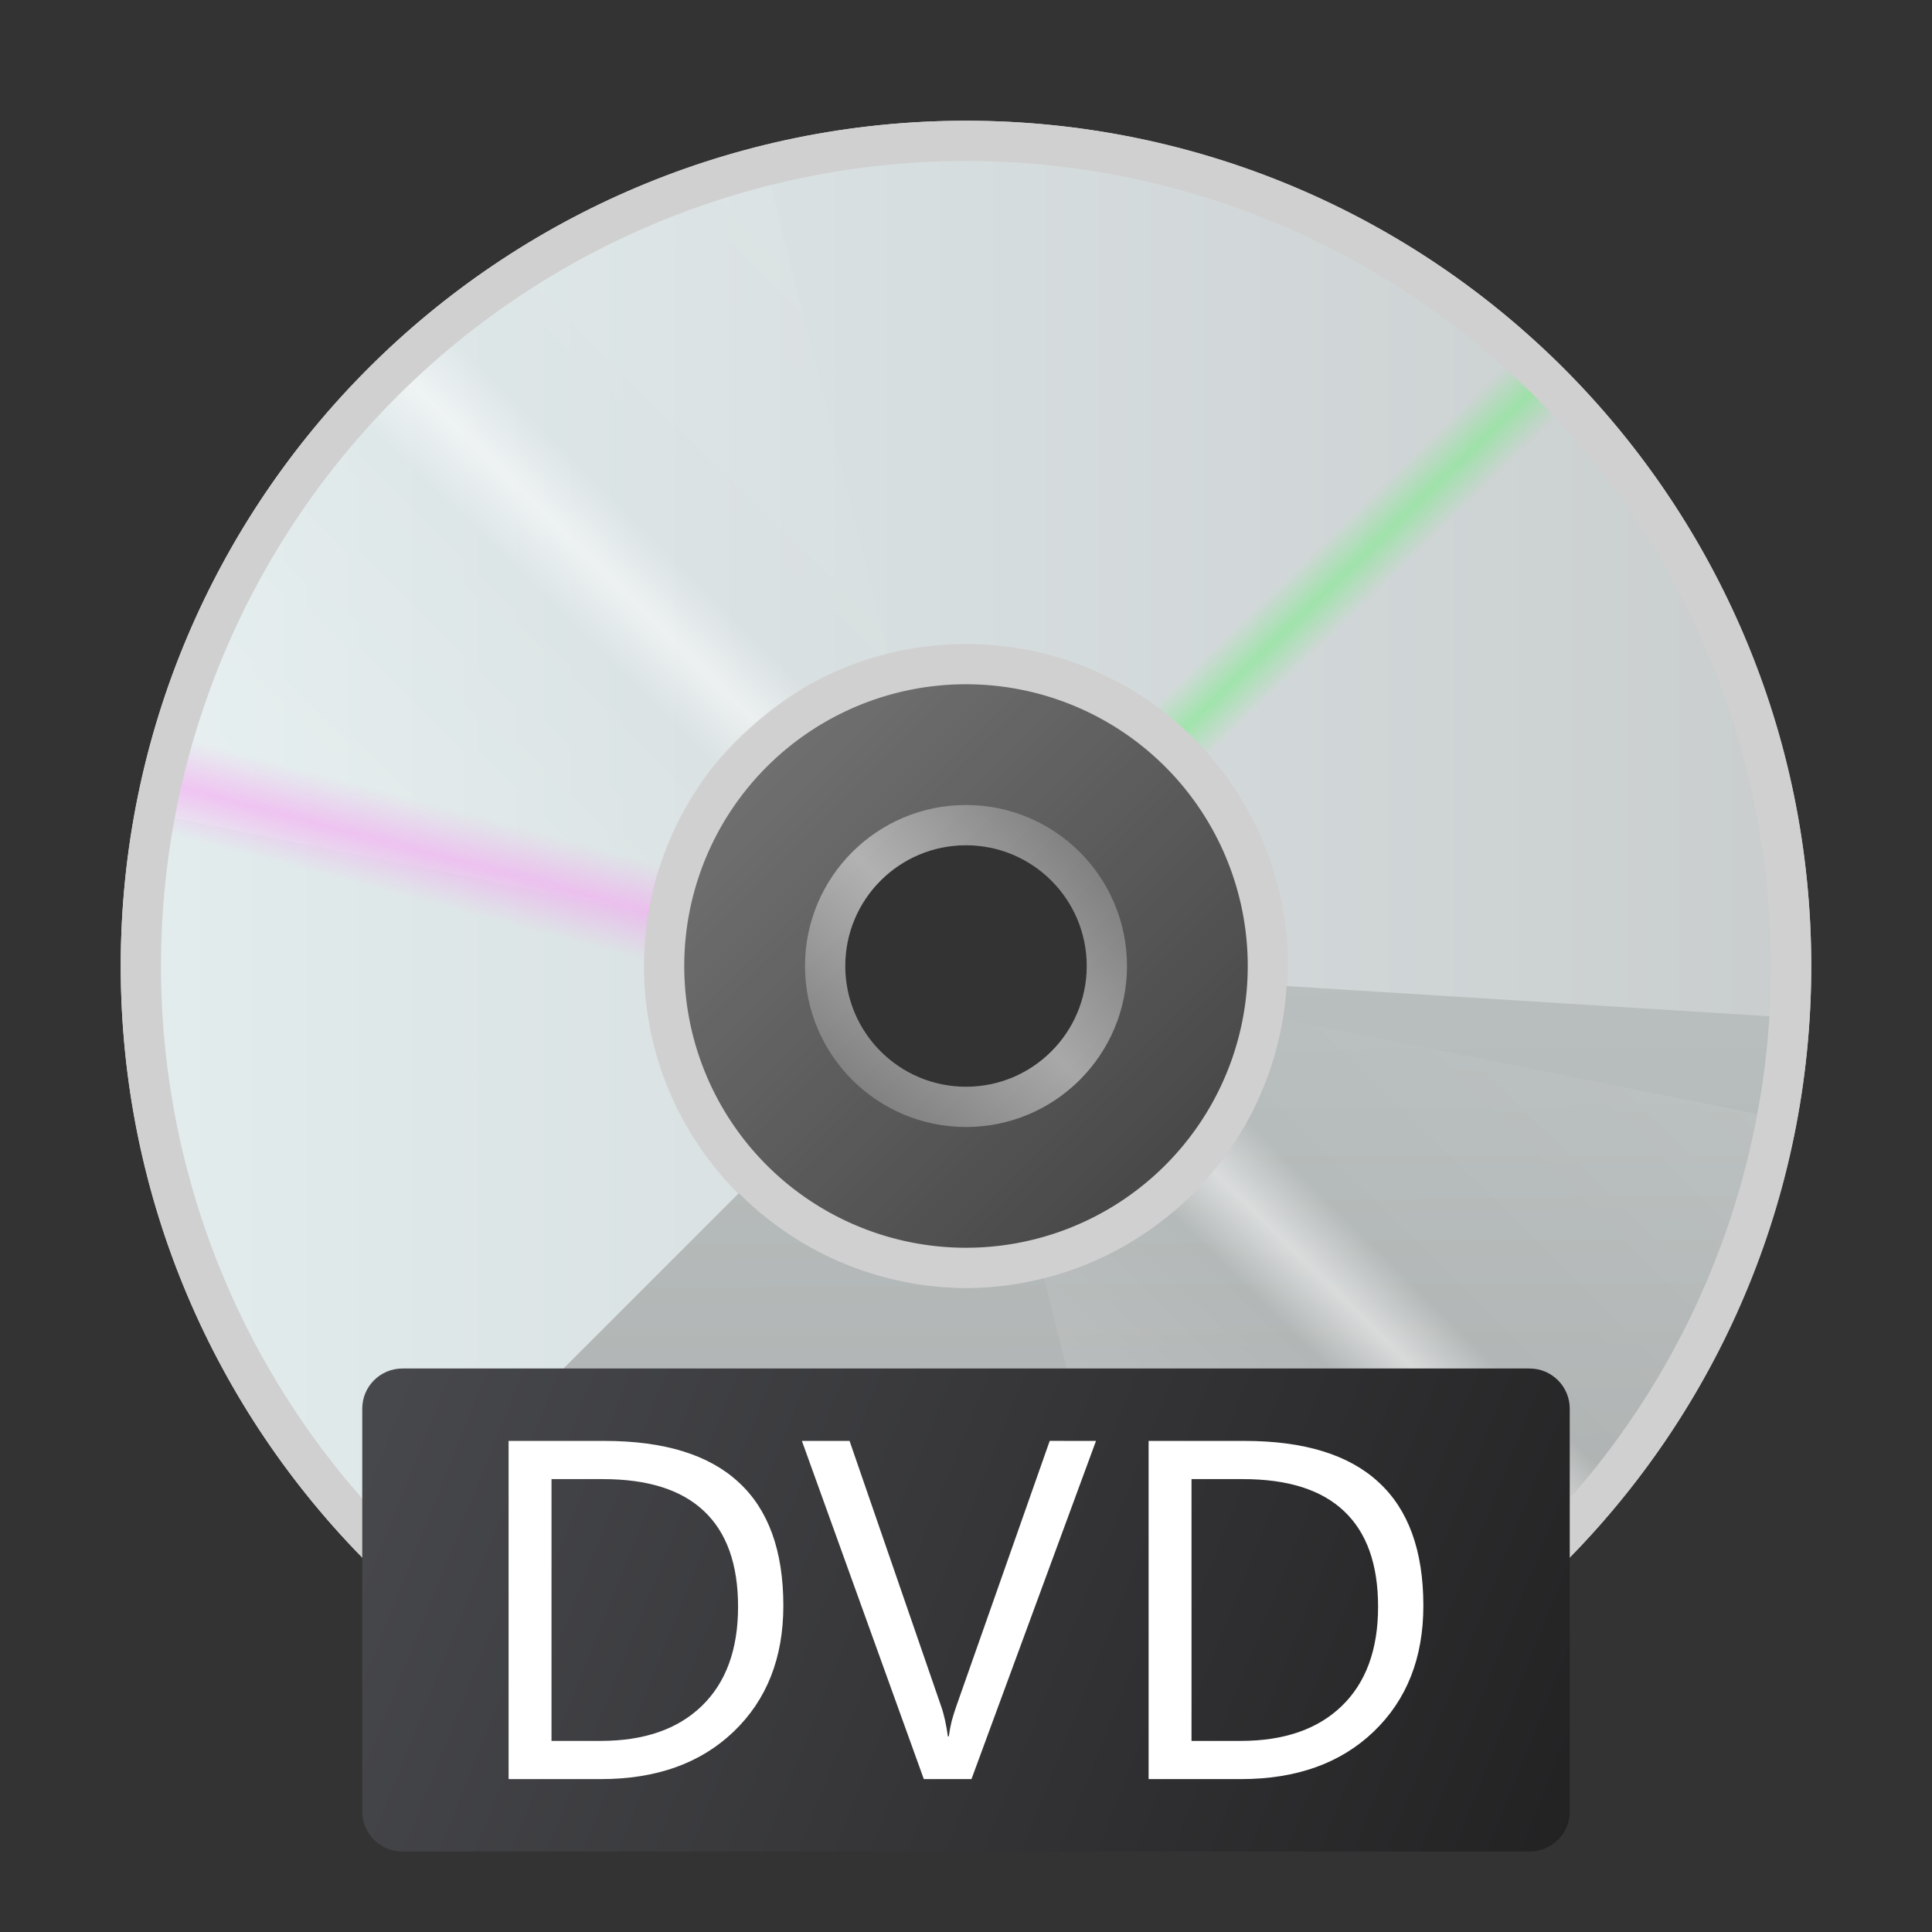 <?xml version="1.0" encoding="UTF-8" standalone="no"?>
<!-- Created with Inkscape (http://www.inkscape.org/) -->

<svg
   width="48"
   height="48"
   viewBox="0 0 48 48"
   version="1.1"
   id="svg2112"
   inkscape:version="1.2.1 (9c6d41e410, 2022-07-14, custom)"
   sodipodi:docname="media-optical-dvd.svg"
   xmlns:inkscape="http://www.inkscape.org/namespaces/inkscape"
   xmlns:sodipodi="http://sodipodi.sourceforge.net/DTD/sodipodi-0.dtd"
   xmlns:xlink="http://www.w3.org/1999/xlink"
   xmlns="http://www.w3.org/2000/svg"
   xmlns:svg="http://www.w3.org/2000/svg">
  <rect x="0" y="0" width="48" height="48" fill="#333333" stroke="none"/>
  <sodipodi:namedview
     id="namedview2114"
     pagecolor="#ffffff"
     bordercolor="#000000"
     borderopacity="0.25"
     inkscape:showpageshadow="2"
     inkscape:pageopacity="0.0"
     inkscape:pagecheckerboard="0"
     inkscape:deskcolor="#d1d1d1"
     inkscape:document-units="px"
     showgrid="false"
     inkscape:zoom="16.708333"
     inkscape:cx="23.970075"
     inkscape:cy="24"
     inkscape:window-width="1920"
     inkscape:window-height="1011"
     inkscape:window-x="0"
     inkscape:window-y="0"
     inkscape:window-maximized="1"
     inkscape:current-layer="svg2112"
     showguides="false" />
  <defs
     id="defs2109">
    <linearGradient
       inkscape:collect="always"
       xlink:href="#linearGradient6804"
       id="linearGradient6808"
       x1="2.381"
       y1="8.467"
       x2="6.615"
       y2="12.7"
       gradientUnits="userSpaceOnUse"
       gradientTransform="matrix(4.961,0,0,4.961,1.687,-28.5)" />
    <linearGradient
       inkscape:collect="always"
       id="linearGradient6804">
      <stop
         style="stop-color:#ffffff;stop-opacity:1;"
         offset="0"
         id="stop6800" />
      <stop
         style="stop-color:#ffffff;stop-opacity:0;"
         offset="1"
         id="stop6802" />
    </linearGradient>
    <linearGradient
       inkscape:collect="always"
       xlink:href="#linearGradient162116"
       id="linearGradient162118"
       x1="96.408"
       y1="238.007"
       x2="127.776"
       y2="238.007"
       gradientUnits="userSpaceOnUse"
       gradientTransform="matrix(1.339,0,0,1.292,-126.086,-283.485)" />
    <linearGradient
       inkscape:collect="always"
       id="linearGradient162116">
      <stop
         style="stop-color:#e3edee;stop-opacity:1;"
         offset="0"
         id="stop162112" />
      <stop
         style="stop-color:#c9cdce;stop-opacity:1"
         offset="1"
         id="stop162114" />
    </linearGradient>
    <linearGradient
       inkscape:collect="always"
       xlink:href="#linearGradient219586"
       id="linearGradient1031"
       gradientUnits="userSpaceOnUse"
       gradientTransform="matrix(1.339,0,0,1.292,-126.086,-283.485)"
       x1="112.092"
       y1="238.007"
       x2="112.173"
       y2="254.339" />
    <linearGradient
       inkscape:collect="always"
       id="linearGradient219586">
      <stop
         style="stop-color:#b9bfbf;stop-opacity:1;"
         offset="0"
         id="stop219582" />
      <stop
         style="stop-color:#aaacab;stop-opacity:1"
         offset="1"
         id="stop219584" />
    </linearGradient>
    <linearGradient
       inkscape:collect="always"
       xlink:href="#linearGradient11941"
       id="linearGradient11943"
       x1="5.108"
       y1="42.192"
       x2="7.469"
       y2="33.28"
       gradientUnits="userSpaceOnUse"
       gradientTransform="matrix(1.312,0,0,1.312,1.687,-28.5)" />
    <linearGradient
       inkscape:collect="always"
       id="linearGradient11941">
      <stop
         style="stop-color:#f89af4;stop-opacity:0"
         offset="0"
         id="stop11937" />
      <stop
         style="stop-color:#f89af4;stop-opacity:0"
         offset="0.4"
         id="stop12523" />
      <stop
         style="stop-color:#f89af4;stop-opacity:1"
         offset="0.5"
         id="stop12201" />
      <stop
         style="stop-color:#f89af4;stop-opacity:0"
         offset="0.6"
         id="stop12781" />
      <stop
         style="stop-color:#f89af4;stop-opacity:0;"
         offset="1"
         id="stop11939" />
    </linearGradient>
    <linearGradient
       inkscape:collect="always"
       xlink:href="#linearGradient2496"
       id="linearGradient2498"
       x1="16.424"
       y1="54.635"
       x2="32.332"
       y2="38.453"
       gradientUnits="userSpaceOnUse"
       gradientTransform="matrix(1.312,0,0,1.312,1.687,-28.5)" />
    <linearGradient
       inkscape:collect="always"
       id="linearGradient2496">
      <stop
         style="stop-color:#ffffff;stop-opacity:0.5"
         offset="0"
         id="stop2492" />
      <stop
         style="stop-color:#ffffff;stop-opacity:0"
         offset="0.45"
         id="stop3080" />
      <stop
         style="stop-color:#ffffff;stop-opacity:1"
         offset="0.5"
         id="stop2756" />
      <stop
         style="stop-color:#ffffff;stop-opacity:0"
         offset="0.55"
         id="stop3014" />
      <stop
         style="stop-color:#ffffff;stop-opacity:0.2"
         offset="1"
         id="stop2494" />
    </linearGradient>
    <linearGradient
       inkscape:collect="always"
       xlink:href="#linearGradient16450"
       id="linearGradient16452"
       x1="17.605"
       y1="29.41"
       x2="27.151"
       y2="39.244"
       gradientUnits="userSpaceOnUse"
       gradientTransform="matrix(1.312,0,0,1.312,1.687,-28.5)" />
    <linearGradient
       inkscape:collect="always"
       id="linearGradient16450">
      <stop
         style="stop-color:#6fef7e;stop-opacity:0"
         offset="0"
         id="stop16446" />
      <stop
         style="stop-color:#6fef7e;stop-opacity:0"
         offset="0.448"
         id="stop17132" />
      <stop
         style="stop-color:#6fef7e;stop-opacity:1"
         offset="0.5"
         id="stop16680" />
      <stop
         style="stop-color:#6fef7e;stop-opacity:0"
         offset="0.55"
         id="stop16938" />
      <stop
         style="stop-color:#6fef7e;stop-opacity:0;"
         offset="1"
         id="stop16448" />
    </linearGradient>
    <linearGradient
       inkscape:collect="always"
       xlink:href="#linearGradient7820"
       id="linearGradient8026"
       gradientUnits="userSpaceOnUse"
       gradientTransform="matrix(6.614,0,0,6.614,-5.75,-46)"
       x1="5.103"
       y1="9.979"
       x2="3.893"
       y2="11.188" />
    <linearGradient
       inkscape:collect="always"
       id="linearGradient7820">
      <stop
         style="stop-color:#858585;stop-opacity:1"
         offset="0"
         id="stop7816" />
      <stop
         style="stop-color:#ffffff;stop-opacity:1"
         offset="0.5"
         id="stop8592" />
      <stop
         style="stop-color:#868686;stop-opacity:1"
         offset="1"
         id="stop7818" />
    </linearGradient>
    <linearGradient
       inkscape:collect="always"
       xlink:href="#linearGradient1087"
       id="linearGradient1089"
       x1="10.848"
       y1="15.346"
       x2="2.91"
       y2="12.171"
       gradientUnits="userSpaceOnUse"
       gradientTransform="matrix(3.78,0,0,3.78,-2,-12)" />
    <linearGradient
       inkscape:collect="always"
       id="linearGradient1087">
      <stop
         style="stop-color:#232223;stop-opacity:1;"
         offset="0"
         id="stop1083" />
      <stop
         style="stop-color:#48494d;stop-opacity:1"
         offset="1"
         id="stop1085" />
    </linearGradient>
  </defs>
  <path
     id="path6272"
     style="opacity:0.4;fill:url(#linearGradient6808);fill-opacity:1;stroke-width:2.625;stroke-linecap:round;stroke-linejoin:round"
     d="m 24,13.5 c -5.799,0 -10.5,4.701 -10.5,10.5 0,5.799 4.701,10.5 10.5,10.5 5.799,0 10.5,-4.701 10.5,-10.5 0,-5.799 -4.701,-10.5 -10.5,-10.5 z m 0,7.5 c 1.657,0 3,1.343 3,3 0,1.657 -1.343,3 -3,3 -1.657,-1e-6 -3,-1.343 -3,-3 0,-1.657 1.343,-3 3,-3 z"
     sodipodi:nodetypes="ssssssssss" />
  <path
     id="path5023"
     style="opacity:1;fill:#d0d0d0;fill-opacity:1;stroke-width:1.125"
     d="m 24,15 a 9,9 0 0 0 -9,9 9,9 0 0 0 9,9 9,9 0 0 0 9,-9 9,9 0 0 0 -9,-9 z m 0,2 a 7,7 0 0 1 7,7 7,7 0 0 1 -7,7 7,7 0 0 1 -7,-7 7,7 0 0 1 7,-7 z" />
  <path
     id="path151229"
     style="fill:url(#linearGradient162118);fill-opacity:1;stroke-width:1.74;stroke-linecap:round;stroke-linejoin:round"
     d="m 24,3 c -11.598,4e-7 -21,9.402 -21,21 1.3e-6,11.598 9.402,21 21,21 C 35.598,45 45,35.598 45,24 45,12.402 35.598,3 24,3 Z m 0,13 c 4.418,-2e-6 8,3.582 8,8 0,4.418 -3.582,8 -8,8 -4.418,0 -8,-3.582 -8,-8 0,-4.418 3.582,-8 8,-8 z" />
  <path
     id="path151229-3-3"
     style="fill:url(#linearGradient1031);fill-opacity:1;stroke-width:1.74;stroke-linecap:round;stroke-linejoin:round"
     d="M 31.965,24.498 A 8,8 0 0 1 24,32 8,8 0 0 1 18.357,29.643 L 9.162,38.838 A 21,21 0 0 0 24,45 21,21 0 0 0 44.951,25.311 Z" />
  <path
     id="rect2336"
     style="opacity:0.5;fill:url(#linearGradient2498);fill-opacity:1;stroke-width:2.625;stroke-linecap:round;stroke-linejoin:round"
     d="M 18.912,3.643 A 21,21 0 0 0 3.375,20.131 l 12.746,2.553 a 8,8 0 0 1 5.943,-6.428 z m 12.967,21.674 a 8,8 0 0 1 -5.943,6.428 l 3.152,12.613 A 21,21 0 0 0 44.625,27.869 Z" />
  <path
     id="path151229-7"
     style="opacity:0.5;fill:url(#linearGradient11943);fill-opacity:1;stroke-width:1.74;stroke-linecap:round;stroke-linejoin:round"
     d="M 5.451,14.18 C 3.846,17.204 3.004,20.576 3,24 c 0.004,3.424 0.846,6.796 2.451,9.82 L 16.945,27.732 A 8,8 0 0 1 16,24 8,8 0 0 1 16.945,20.268 Z" />
  <path
     id="path151229-1"
     style="opacity:0.5;fill:url(#linearGradient16452);fill-opacity:1;stroke-width:1.74;stroke-linecap:round;stroke-linejoin:round"
     d="M 30.262,3.957 26.385,16.365 a 8,8 0 0 1 5.104,4.826 L 43.662,16.627 A 21,21 0 0 0 30.262,3.957 Z" />
  <path
     id="path1037"
     style="opacity:1;fill:#d0d0d0;fill-opacity:1"
     d="M 24,3 A 21,21 0 0 0 3,24 21,21 0 0 0 24,45 21,21 0 0 0 45,24 21,21 0 0 0 24,3 Z m 0,1 A 20,20 0 0 1 44,24 20,20 0 0 1 24,44 20,20 0 0 1 4,24 20,20 0 0 1 24,4 Z" />
  <path
     id="path8002"
     style="opacity:0.5;fill:url(#linearGradient8026);fill-opacity:1;stroke-width:3.5;stroke-linecap:round;stroke-linejoin:round"
     d="M 24 20 C 21.791 20 20 21.791 20 24 C 20 26.209 21.791 28 24 28 C 26.209 28 28 26.209 28 24 C 28 21.791 26.209 20 24 20 z M 24 21 C 25.657 21 27 22.343 27 24 C 27 25.657 25.657 27 24 27 C 22.343 27 21 25.657 21 24 C 21 22.343 22.343 21 24 21 z " />
  <path
     id="rect893"
     style="fill:url(#linearGradient1089);stroke-width:3;stroke-linecap:round;stroke-linejoin:round"
     d="m 10,34 h 28 c 0.554,0 1,0.446 1,1 V 45 c 0,0.554 -0.446,1 -1,1 H 10 c -0.554,0 -1,-0.446 -1,-1 V 35 c 0,-0.554 0.446,-1 1,-1 z"
     sodipodi:nodetypes="sssssssss" />
  <path
     d="m 12.636,44.201 v -8.402 h 2.379 c 1.484,0 2.596,0.342 3.334,1.025 0.742,0.68 1.113,1.703 1.113,3.07 0,1.297 -0.412,2.34 -1.236,3.129 -0.82,0.785 -1.918,1.178 -3.293,1.178 z m 1.066,-7.453 v 6.504 h 1.225 c 1.074,0 1.91,-0.289 2.508,-0.867 0.602,-0.582 0.902,-1.404 0.902,-2.467 0,-1.051 -0.281,-1.842 -0.844,-2.373 -0.559,-0.531 -1.396,-0.797 -2.514,-0.797 z m 14.835,7.453 v -8.402 h 2.379 c 1.484,0 2.596,0.342 3.334,1.025 0.742,0.68 1.113,1.703 1.113,3.07 0,1.297 -0.412,2.34 -1.236,3.129 -0.82,0.785 -1.918,1.178 -3.293,1.178 z m 1.066,-7.453 v 6.504 h 1.225 c 1.074,0 1.91,-0.289 2.508,-0.867 0.602,-0.582 0.902,-1.404 0.902,-2.467 0,-1.051 -0.281,-1.842 -0.844,-2.373 -0.559,-0.531 -1.396,-0.797 -2.514,-0.797 z m -2.373,-0.949 -3.094,8.402 h -1.184 l -3.029,-8.402 h 1.184 l 2.273,6.586 c 0.039,0.109 0.072,0.229 0.1,0.357 0.027,0.125 0.051,0.258 0.07,0.398 h 0.023 c 0.016,-0.121 0.039,-0.246 0.07,-0.375 0.035,-0.129 0.076,-0.26 0.123,-0.393 l 2.314,-6.574 z"
     id="path943"
     style="fill:#ffffff;stroke-width:0.818" />
</svg>
